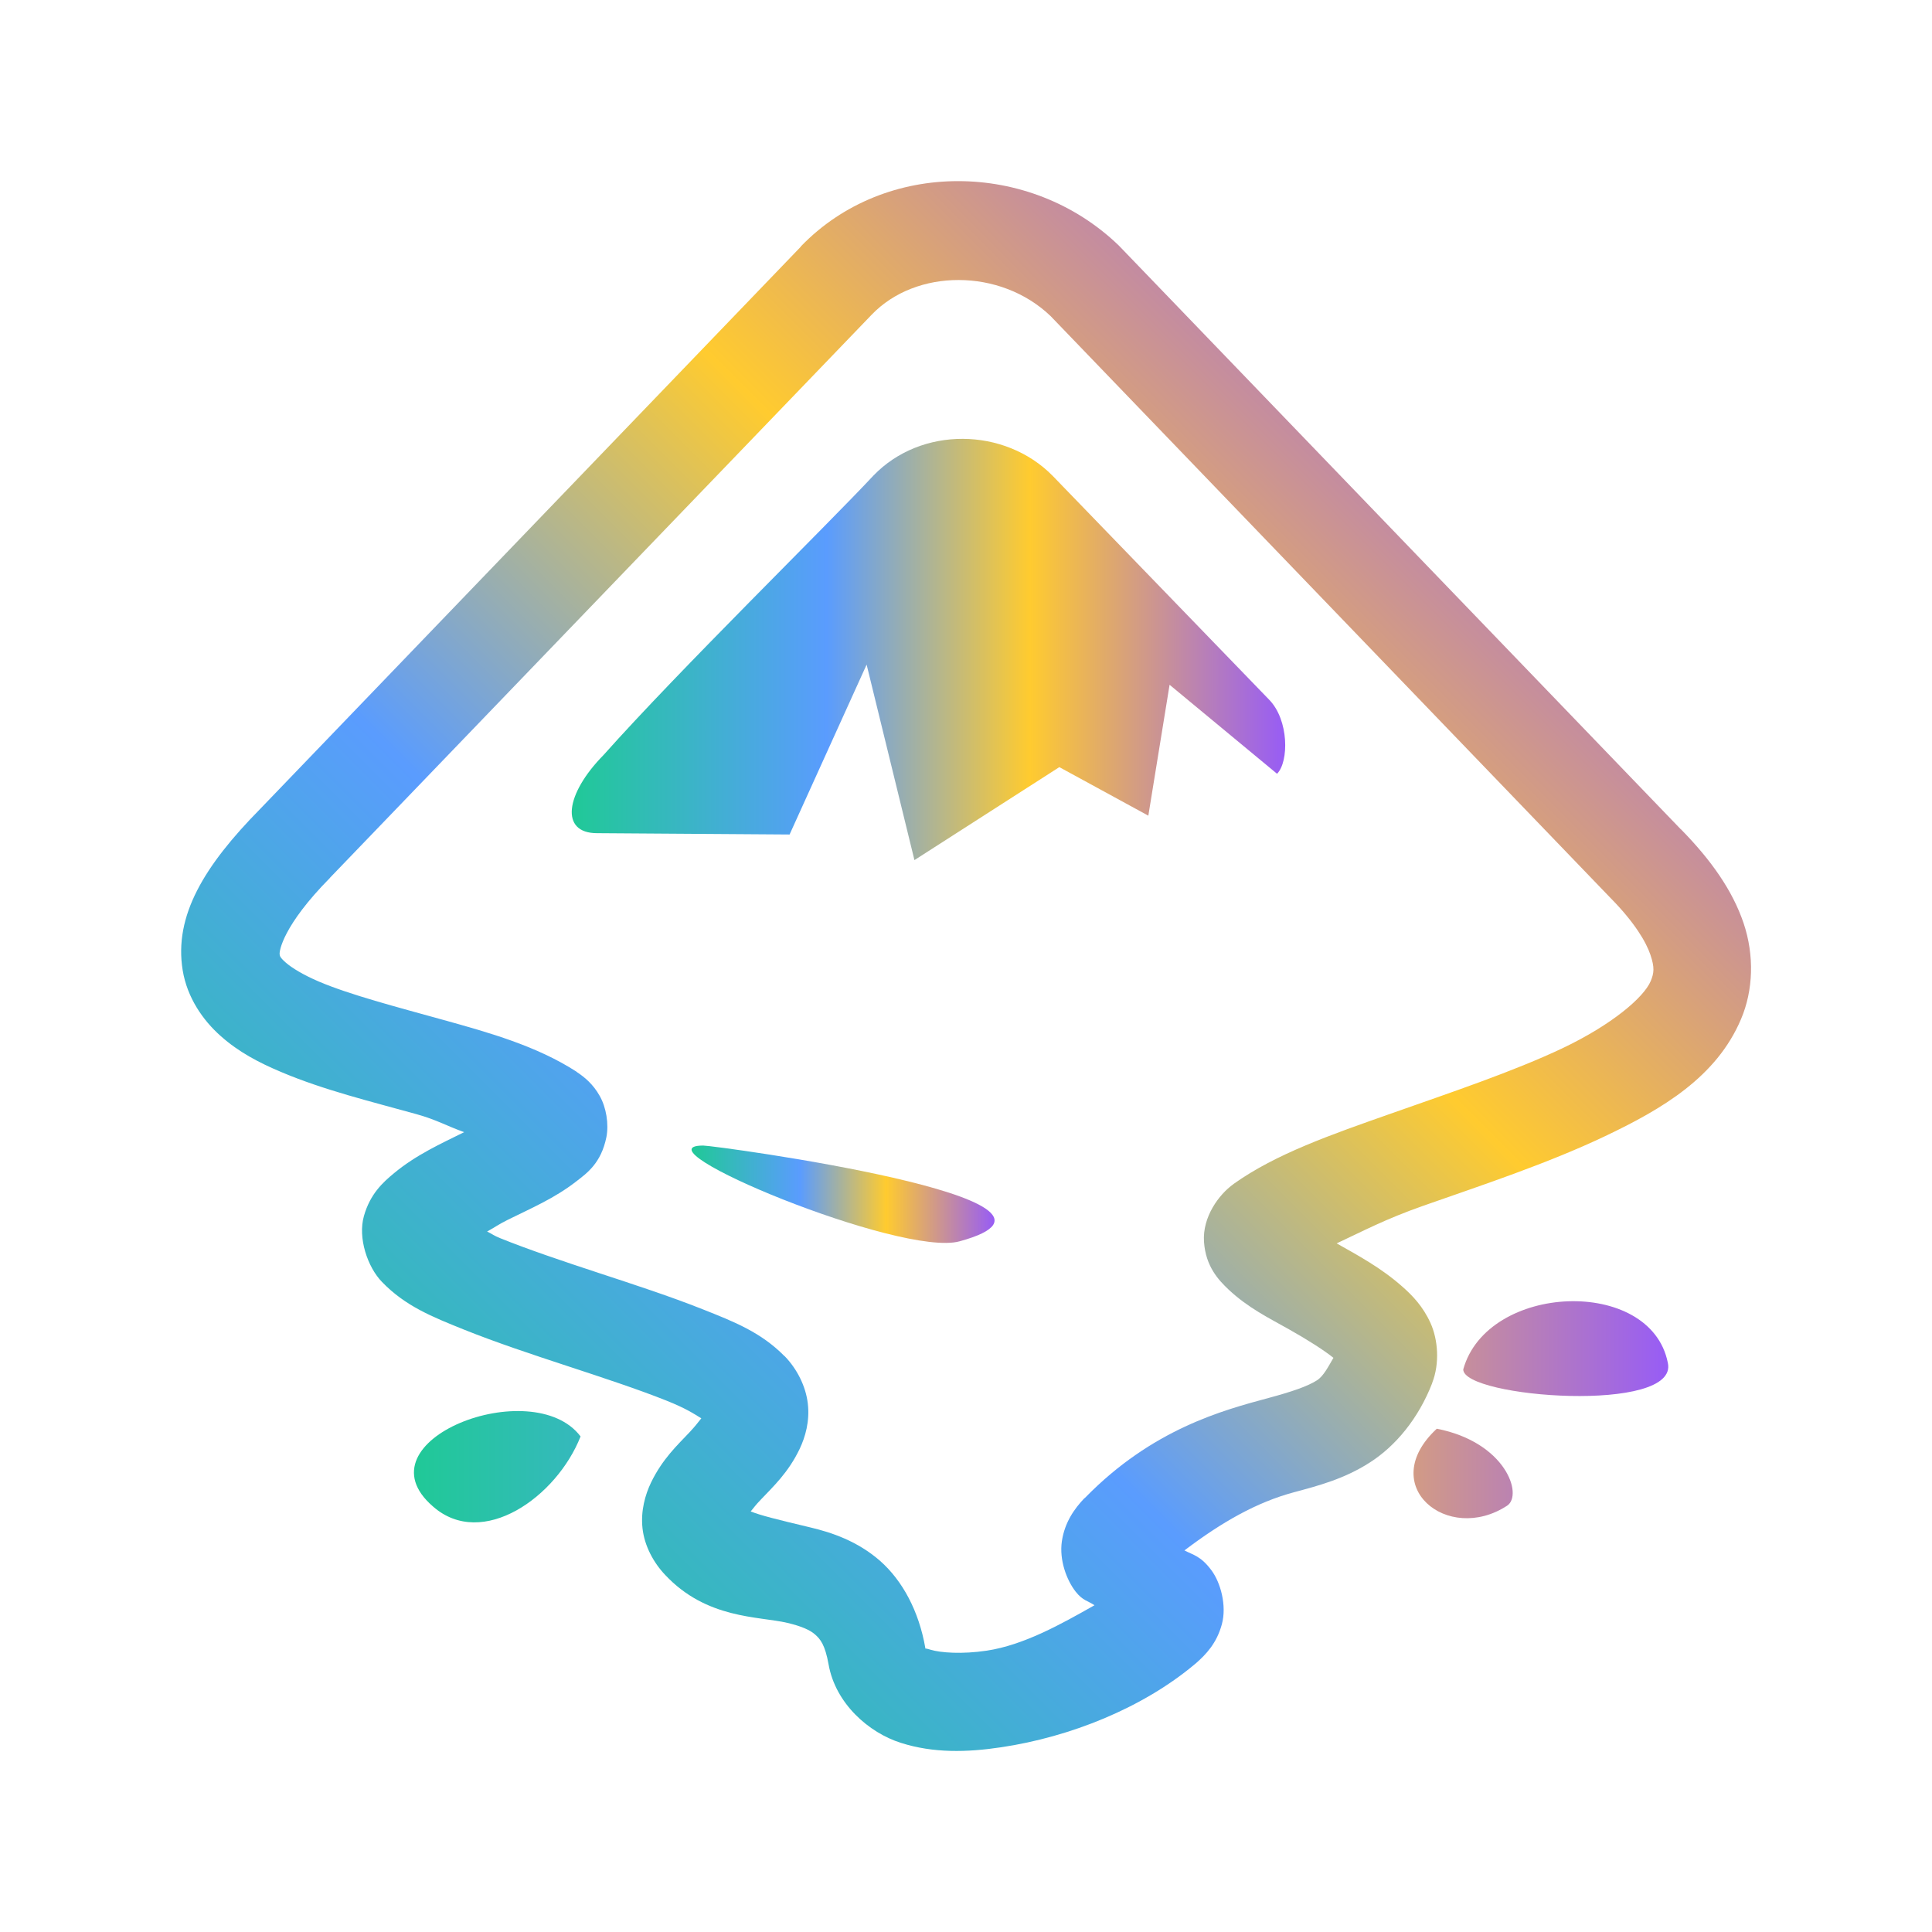 <?xml version="1.0" encoding="UTF-8" standalone="no"?>
<svg
   style="enable-background:new"
   width="16"
   height="16"
   version="1.1"
   id="svg22"
   sodipodi:docname="inkscape.viewer.svg"
   inkscape:version="1.3.2 (091e20ef0f, 2023-11-25)"
   xmlns:inkscape="http://www.inkscape.org/namespaces/inkscape"
   xmlns:sodipodi="http://sodipodi.sourceforge.net/DTD/sodipodi-0.dtd"
   xmlns:xlink="http://www.w3.org/1999/xlink"
   xmlns="http://www.w3.org/2000/svg"
   xmlns:svg="http://www.w3.org/2000/svg">
  <sodipodi:namedview
     id="namedview22"
     pagecolor="#ffffff"
     bordercolor="#000000"
     borderopacity="0.25"
     inkscape:showpageshadow="2"
     inkscape:pageopacity="0.0"
     inkscape:pagecheckerboard="0"
     inkscape:deskcolor="#d1d1d1"
     inkscape:zoom="16.948466"
     inkscape:cx="-1.2390502"
     inkscape:cy="11.062948"
     inkscape:window-width="1920"
     inkscape:window-height="994"
     inkscape:window-x="0"
     inkscape:window-y="0"
     inkscape:window-maximized="1"
     inkscape:current-layer="svg22"
     showgrid="false">
    <inkscape:grid
       id="grid1"
       units="px"
       originx="0"
       originy="0"
       spacingx="1"
       spacingy="1"
       empcolor="#0099e5"
       empopacity="0.302"
       color="#0099e5"
       opacity="0.149"
       empspacing="5"
       dotted="false"
       gridanglex="30"
       gridanglez="30"
       visible="false" />
  </sodipodi:namedview>
  <defs
     id="defs22">
    <linearGradient
       id="linearGradient39"
       inkscape:collect="always">
      <stop
         style="stop-color:#20c997;stop-opacity:1"
         offset="0"
         id="stop39" />
      <stop
         style="stop-color:#5a9cfe;stop-opacity:1"
         offset="0.357"
         id="stop42" />
      <stop
         style="stop-color:#ffcb2f;stop-opacity:1"
         offset="0.641"
         id="stop41" />
      <stop
         style="stop-color:#975cf6;stop-opacity:1"
         offset="1"
         id="stop40" />
    </linearGradient>
    <style
       id="current-color-scheme"
       type="text/css">
   .ColorScheme-Text { color:#d5c289; } .ColorScheme-Highlight { color:#5294e2; }
  </style>
    <linearGradient
       id="arrongin"
       x1="0"
       x2="0"
       y1="0"
       y2="1">
      <stop
         offset="0%"
         style="stop-color:#dd9b44; stop-opacity:1"
         id="stop1" />
      <stop
         offset="100%"
         style="stop-color:#ad6c16; stop-opacity:1"
         id="stop2" />
    </linearGradient>
    <linearGradient
       id="aurora"
       x1="0"
       x2="0"
       y1="0"
       y2="1">
      <stop
         offset="0%"
         style="stop-color:#09D4DF; stop-opacity:1"
         id="stop3" />
      <stop
         offset="100%"
         style="stop-color:#9269F4; stop-opacity:1"
         id="stop4" />
    </linearGradient>
    <linearGradient
       id="fitdance"
       x1="0"
       x2="0"
       y1="0"
       y2="1">
      <stop
         offset="0%"
         style="stop-color:#1AD6AB; stop-opacity:1"
         id="stop5" />
      <stop
         offset="100%"
         style="stop-color:#329DB6; stop-opacity:1"
         id="stop6" />
    </linearGradient>
    <linearGradient
       id="oomox"
       x1="0"
       x2="0"
       y1="0"
       y2="1">
      <stop
         offset="0%"
         style="stop-color:#303b3d; stop-opacity:1"
         id="stop7" />
      <stop
         offset="100%"
         style="stop-color:#bc985d; stop-opacity:1"
         id="stop8" />
    </linearGradient>
    <linearGradient
       id="rainblue"
       x1="0"
       x2="0"
       y1="0"
       y2="1">
      <stop
         offset="0%"
         style="stop-color:#00F260; stop-opacity:1"
         id="stop9" />
      <stop
         offset="100%"
         style="stop-color:#0575E6; stop-opacity:1"
         id="stop10" />
    </linearGradient>
    <linearGradient
       id="sunrise"
       x1="0"
       x2="0"
       y1="0"
       y2="1">
      <stop
         offset="0%"
         style="stop-color: #FF8501; stop-opacity:1"
         id="stop11" />
      <stop
         offset="100%"
         style="stop-color: #FFCB01; stop-opacity:1"
         id="stop12" />
    </linearGradient>
    <linearGradient
       id="telinkrin"
       x1="0"
       x2="0"
       y1="0"
       y2="1">
      <stop
         offset="0%"
         style="stop-color: #b2ced6; stop-opacity:1"
         id="stop13" />
      <stop
         offset="100%"
         style="stop-color: #6da5b7; stop-opacity:1"
         id="stop14" />
    </linearGradient>
    <linearGradient
       id="60spsycho"
       x1="0"
       x2="0"
       y1="0"
       y2="1">
      <stop
         offset="0%"
         style="stop-color: #df5940; stop-opacity:1"
         id="stop15" />
      <stop
         offset="25%"
         style="stop-color: #d8d15f; stop-opacity:1"
         id="stop16" />
      <stop
         offset="50%"
         style="stop-color: #e9882a; stop-opacity:1"
         id="stop17" />
      <stop
         offset="100%"
         style="stop-color: #279362; stop-opacity:1"
         id="stop18" />
    </linearGradient>
    <linearGradient
       id="90ssummer"
       x1="0"
       x2="0"
       y1="0"
       y2="1">
      <stop
         offset="0%"
         style="stop-color: #f618c7; stop-opacity:1"
         id="stop19" />
      <stop
         offset="20%"
         style="stop-color: #94ffab; stop-opacity:1"
         id="stop20" />
      <stop
         offset="50%"
         style="stop-color: #fbfd54; stop-opacity:1"
         id="stop21" />
      <stop
         offset="100%"
         style="stop-color: #0f83ae; stop-opacity:1"
         id="stop22" />
    </linearGradient>
    <linearGradient
       id="NEbh2dprQr9WcwnKAwYN2a"
       x1="7.498"
       x2="56.508"
       y1="56.01"
       y2="7"
       gradientUnits="userSpaceOnUse"
       spreadMethod="reflect"
       gradientTransform="matrix(0.286,0,0,0.286,-1.142,-1)">
      <stop
         offset="0"
         stop-color="#1a6dff"
         id="stop1-3"
         style="stop-color:#ffa163;stop-opacity:1;" />
      <stop
         offset="0.15"
         stop-color="#1a6dff"
         id="stop25"
         style="stop-color:#ffff83;stop-opacity:1;" />
      <stop
         offset="0.507"
         stop-color="#1a6dff"
         id="stop23"
         style="stop-color:#00dddd;stop-opacity:1;" />
      <stop
         offset="0.788"
         stop-color="#1a6dff"
         id="stop24"
         style="stop-color:#ff7aff;stop-opacity:1;" />
      <stop
         offset="1"
         stop-color="#c822ff"
         id="stop2-6"
         style="stop-color:#ffeeaa;stop-opacity:1" />
    </linearGradient>
    <linearGradient
       id="NEbh2dprQr9WcwnKAwYN2b"
       x1="53.501"
       x2="53.501"
       y1="8.167"
       y2="55.709"
       gradientUnits="userSpaceOnUse"
       spreadMethod="reflect"
       gradientTransform="matrix(0.286,0,0,0.286,-1.142,-1)">
      <stop
         offset="0"
         stop-color="#1a6dff"
         id="stop3-7" />
      <stop
         offset="1"
         stop-color="#c822ff"
         id="stop4-5" />
    </linearGradient>
    <linearGradient
       id="NEbh2dprQr9WcwnKAwYN2c"
       x1="49"
       x2="49"
       y1="8.167"
       y2="55.709"
       gradientUnits="userSpaceOnUse"
       spreadMethod="reflect"
       gradientTransform="matrix(0.286,0,0,0.286,-1.142,-1)">
      <stop
         offset="0"
         stop-color="#1a6dff"
         id="stop5-3" />
      <stop
         offset="1"
         stop-color="#c822ff"
         id="stop6-5" />
    </linearGradient>
    <linearGradient
       id="NEbh2dprQr9WcwnKAwYN2d"
       x1="17.044"
       x2="17.044"
       y1="8.167"
       y2="55.709"
       gradientUnits="userSpaceOnUse"
       spreadMethod="reflect"
       gradientTransform="matrix(0.286,0,0,0.286,-1.142,-1)">
      <stop
         offset="0"
         stop-color="#1a6dff"
         id="stop7-6" />
      <stop
         offset="1"
         stop-color="#c822ff"
         id="stop8-2" />
    </linearGradient>
    <linearGradient
       id="NEbh2dprQr9WcwnKAwYN2e"
       x1="32.004"
       x2="32.004"
       y1="16"
       y2="54.015"
       gradientUnits="userSpaceOnUse"
       spreadMethod="reflect"
       gradientTransform="matrix(0.286,0,0,0.286,-1.142,-1)"
       xlink:href="#NEbh2dprQr9WcwnKAwYN2a">
      <stop
         offset="0"
         stop-color="#6dc7ff"
         id="stop9-9" />
      <stop
         offset="1"
         stop-color="#e6abff"
         id="stop10-1" />
    </linearGradient>
    <linearGradient
       id="NEbh2dprQr9WcwnKAwYN2f"
       x1="29.001"
       x2="29.001"
       y1="7.417"
       y2="55.679"
       gradientUnits="userSpaceOnUse"
       spreadMethod="reflect"
       gradientTransform="matrix(0.286,0,0,0.286,-1.142,-1)"
       xlink:href="#NEbh2dprQr9WcwnKAwYN2a">
      <stop
         offset="0"
         stop-color="#1a6dff"
         id="stop11-2" />
      <stop
         offset="1"
         stop-color="#c822ff"
         id="stop12-7" />
    </linearGradient>
    <linearGradient
       inkscape:collect="always"
       xlink:href="#linearGradient39"
       id="linearGradient40"
       x1="2"
       y1="14"
       x2="14"
       y2="2"
       gradientUnits="userSpaceOnUse"
       gradientTransform="matrix(0.867,0,0,0.867,1.067,1.067)" />
    <linearGradient
       inkscape:collect="always"
       xlink:href="#linearGradient39"
       id="linearGradient44"
       x1="4.233"
       y1="4.975"
       x2="11.051"
       y2="4.975"
       gradientUnits="userSpaceOnUse"
       gradientTransform="matrix(0.867,0,0,0.867,1.067,1.067)" />
    <linearGradient
       inkscape:collect="always"
       xlink:href="#linearGradient39"
       id="linearGradient46"
       x1="2.724"
       y1="12.261"
       x2="14.711"
       y2="12.261"
       gradientUnits="userSpaceOnUse"
       gradientTransform="matrix(0.867,0,0,0.867,1.067,1.067)" />
    <linearGradient
       inkscape:collect="always"
       xlink:href="#linearGradient39"
       id="linearGradient48"
       x1="5.378"
       y1="10.181"
       x2="8.273"
       y2="10.181"
       gradientUnits="userSpaceOnUse"
       gradientTransform="matrix(0.867,0,0,0.867,1.067,1.067)" />
  </defs>
  <path
     d="m 12.118,11.341 c 0,0.235 1.793,0.369 1.694,-0.056 -0.143,-0.715 -1.496,-0.659 -1.694,0.056 z m -8.531,1.136 c 0.407,0.357 1.023,-0.078 1.221,-0.581 -0.396,-0.525 -1.859,0.033 -1.221,0.581 z m 8.312,-0.645 c -0.506,0.469 0.088,0.961 0.583,0.637 0.132,-0.089 -0.011,-0.525 -0.583,-0.637 z"
     id="path1"
     style="fill:url(#linearGradient46);stroke-width:0.867" />
  <path
     id="icecap"
     class="full-specularity"
     d="m 8.717,3.94 1.793,1.854 c 0.165,0.168 0.165,0.514 0.066,0.614 L 9.686,5.671 9.51,6.755 8.773,6.353 7.573,7.123 7.177,5.504 6.539,6.911 4.944,6.9 c -0.308,0 -0.264,-0.324 0.055,-0.648 C 5.626,5.548 6.847,4.353 7.232,3.94 c 0.396,-0.413 1.089,-0.402 1.485,0 z"
     style="fill:url(#linearGradient44);stroke-width:0.867" />
  <path
     d="m 5.824,9.487 c 0.099,0 3.389,0.447 2.123,0.793 C 7.463,10.414 5.241,9.487 5.824,9.487 Z"
     id="path2-5"
     style="fill:url(#linearGradient48);stroke-width:0.867" />
  <path
     d="M 7.934,1.5 C 7.456,1.5 6.982,1.678 6.632,2.041 v 0.002 L 2.154,6.7 C 1.692,7.169 1.439,7.584 1.513,8.036 1.55,8.261 1.68,8.45 1.829,8.581 1.977,8.713 2.146,8.801 2.324,8.876 2.678,9.027 3.079,9.124 3.449,9.227 3.615,9.273 3.703,9.326 3.844,9.376 3.652,9.471 3.446,9.564 3.263,9.716 c -0.092,0.076 -0.197,0.171 -0.249,0.354 -0.052,0.182 0.03,0.423 0.149,0.546 0.194,0.201 0.416,0.289 0.679,0.395 0.264,0.106 0.565,0.206 0.86,0.303 0.295,0.097 0.586,0.193 0.814,0.284 0.166,0.066 0.23,0.11 0.292,0.148 -0.032,0.039 -0.044,0.058 -0.098,0.116 -0.099,0.105 -0.224,0.22 -0.319,0.417 -0.047,0.099 -0.086,0.231 -0.07,0.378 0.016,0.146 0.092,0.285 0.187,0.385 0.344,0.368 0.776,0.342 1.013,0.398 0.118,0.028 0.189,0.06 0.23,0.097 0.042,0.037 0.082,0.084 0.111,0.247 0.057,0.324 0.333,0.566 0.6,0.65 0.267,0.085 0.545,0.079 0.83,0.036 0.57,-0.085 1.171,-0.325 1.603,-0.688 l 0.002,-0.002 0.003,-0.002 c 0.089,-0.077 0.177,-0.171 0.219,-0.327 0.042,-0.155 -0.011,-0.345 -0.086,-0.446 -0.088,-0.119 -0.151,-0.127 -0.224,-0.165 0.31,-0.235 0.598,-0.399 0.908,-0.482 0.196,-0.053 0.412,-0.108 0.627,-0.246 0.214,-0.137 0.403,-0.364 0.517,-0.658 v -0.002 c 0.063,-0.161 0.048,-0.358 -0.014,-0.495 -0.062,-0.137 -0.149,-0.228 -0.236,-0.304 -0.174,-0.154 -0.368,-0.258 -0.538,-0.354 -0.002,-8.11e-4 -0.002,-7.44e-4 -0.003,-0.002 0.217,-0.101 0.4,-0.2 0.716,-0.311 0.484,-0.17 1.027,-0.349 1.505,-0.576 0.478,-0.227 0.924,-0.491 1.127,-0.969 0.102,-0.239 0.112,-0.529 0.021,-0.798 -0.091,-0.267 -0.265,-0.517 -0.517,-0.774 l -0.004,-0.003 L 9.268,2.036 9.262,2.03 C 8.894,1.677 8.412,1.5 7.934,1.5 Z m 0.006,0.819 c 0.273,4.042e-4 0.552,0.099 0.76,0.298 l 4.636,4.818 0.002,0.002 c 0.198,0.201 0.294,0.363 0.33,0.47 0.036,0.106 0.03,0.152 0.002,0.219 -0.057,0.134 -0.319,0.359 -0.728,0.554 -0.409,0.194 -0.932,0.369 -1.425,0.543 -0.494,0.174 -0.952,0.333 -1.301,0.582 l -0.002,0.002 c -0.119,0.085 -0.257,0.271 -0.243,0.477 0.014,0.206 0.122,0.318 0.203,0.395 0.163,0.153 0.333,0.235 0.501,0.33 0.155,0.087 0.291,0.174 0.368,0.236 -0.043,0.073 -0.081,0.15 -0.136,0.186 -0.08,0.051 -0.211,0.095 -0.4,0.146 -0.378,0.102 -0.964,0.256 -1.522,0.828 l -0.002,0.002 h -0.002 c -0.084,0.088 -0.164,0.201 -0.187,0.357 -0.023,0.156 0.04,0.322 0.113,0.416 0.06,0.077 0.102,0.076 0.157,0.114 -0.277,0.157 -0.586,0.33 -0.892,0.376 -0.206,0.031 -0.383,0.017 -0.463,-0.007 -0.08,-0.025 -0.043,0.003 -0.046,-0.016 C 7.61,13.343 7.475,13.091 7.288,12.926 7.1,12.762 6.887,12.691 6.709,12.649 6.419,12.58 6.3,12.55 6.217,12.517 c 0.031,-0.037 0.037,-0.049 0.084,-0.098 0.099,-0.105 0.226,-0.221 0.321,-0.419 0.047,-0.099 0.085,-0.229 0.068,-0.376 -0.017,-0.147 -0.092,-0.289 -0.189,-0.39 l -0.002,-0.002 -0.003,-0.002 C 6.301,11.033 6.08,10.946 5.817,10.842 5.553,10.737 5.253,10.639 4.958,10.542 4.663,10.445 4.375,10.348 4.147,10.256 c -0.064,-0.026 -0.06,-0.031 -0.113,-0.057 0.066,-0.036 0.096,-0.06 0.173,-0.098 C 4.397,10.007 4.592,9.924 4.771,9.785 4.86,9.716 4.978,9.634 5.022,9.417 5.043,9.309 5.021,9.171 4.966,9.075 4.912,8.979 4.842,8.921 4.777,8.878 l -0.003,-0.003 C 4.444,8.662 4.052,8.552 3.666,8.445 3.281,8.338 2.9,8.239 2.641,8.129 2.512,8.074 2.416,8.015 2.367,7.972 2.318,7.929 2.318,7.917 2.316,7.904 2.311,7.877 2.344,7.664 2.732,7.271 l 0.002,-0.003 4.485,-4.662 C 7.401,2.416 7.667,2.318 7.94,2.319 Z"
     id="path3"
     style="fill:url(#linearGradient40);stroke-width:0.867" />
</svg>
